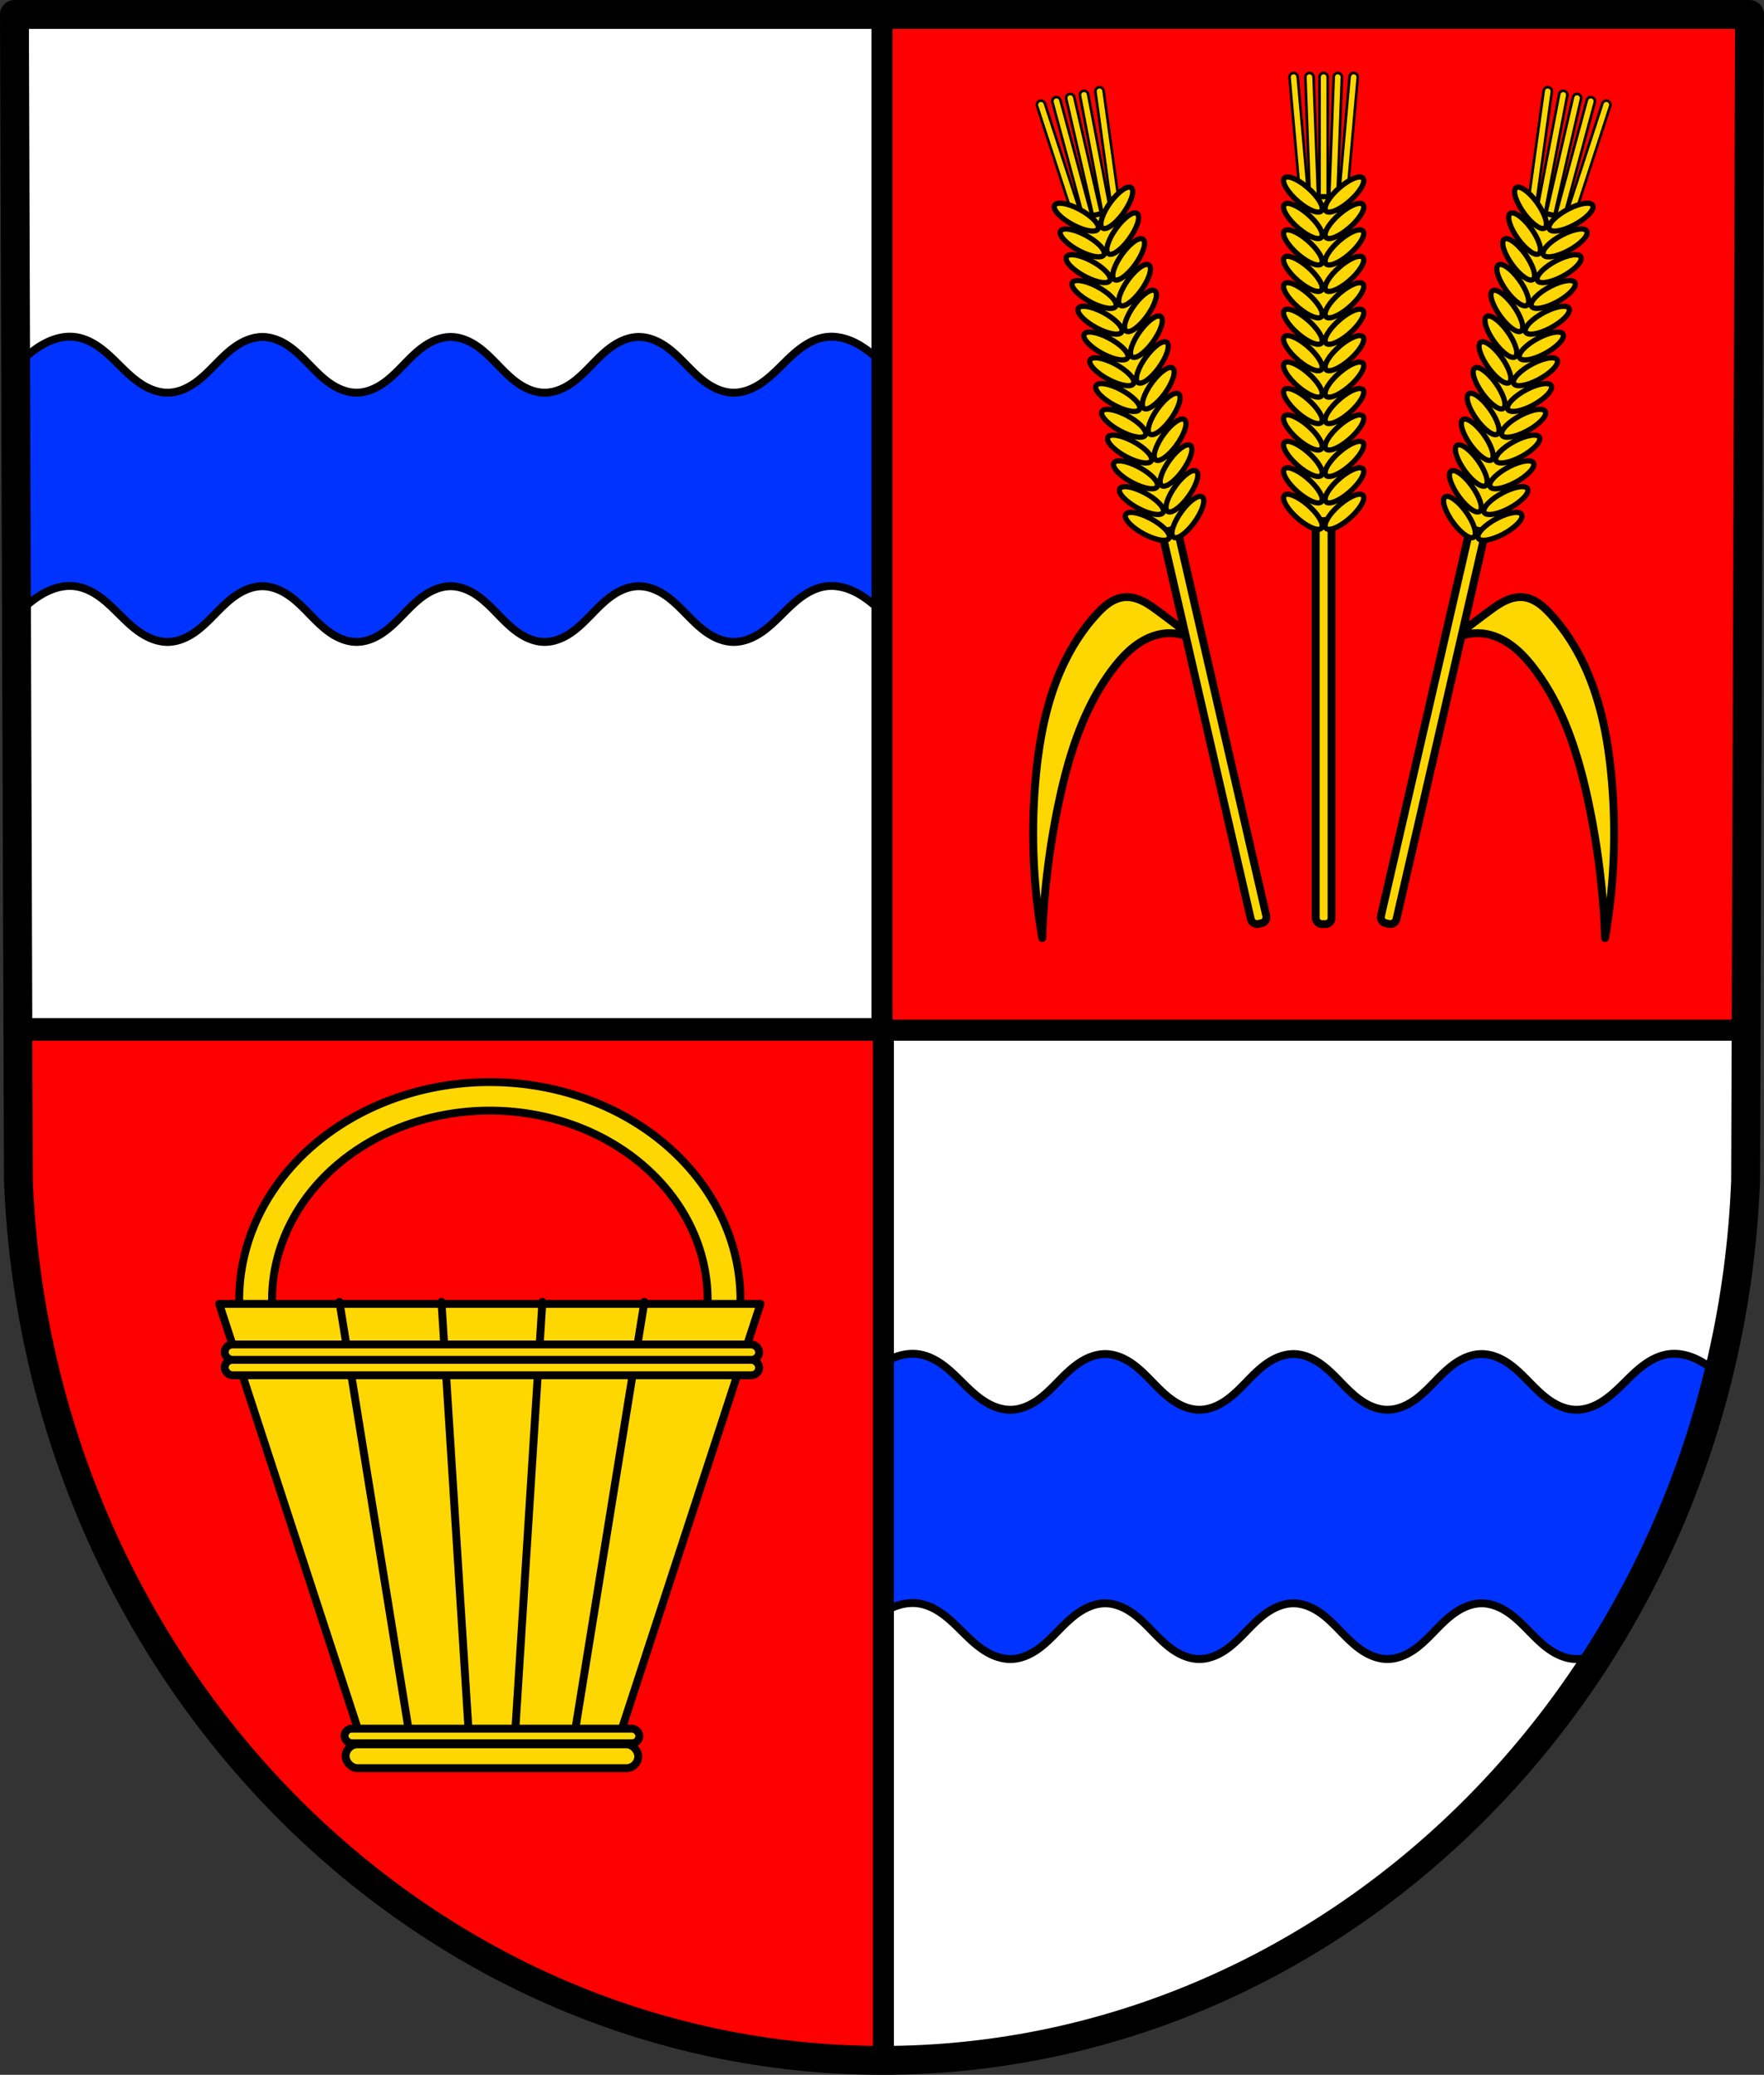 <svg xmlns="http://www.w3.org/2000/svg" width="672.173" height="790.675" viewBox="0 0 177.846 209.199"><rect x="0" y="0" width="177.846" height="209.199" fill="#333333" stroke="none"/><g transform="translate(-3.321 -11.856)"><path style="fill:red;fill-opacity:1;fill-rule:evenodd;stroke:none;stroke-width:2.91;stroke-linecap:round;stroke-linejoin:round;stroke-miterlimit:4;stroke-dasharray:none;stroke-opacity:1" d="m179.712 13.311-.4 117.61c-1.947 49.47-40.416 88.652-87.068 88.68-46.61-.061-85.093-39.256-87.068-88.68l-.4-117.61h87.466z"/><path style="fill:gold;fill-opacity:1;stroke:#000;stroke-width:.794;stroke-linecap:round;stroke-linejoin:round;stroke-miterlimit:4;stroke-dasharray:none;stroke-opacity:1" d="M116.879 72.06a2.684 2.684 0 0 0-.234.013c-.549.056-1.07.284-1.525.595-.456.31-.851.7-1.225 1.106-2.024 2.198-3.467 4.89-4.427 7.72-.96 2.83-1.453 5.8-1.726 8.776a61.705 61.705 0 0 0 .655 16.168 79.91 79.91 0 0 1 1.702-13.812c1.015-4.768 2.525-9.555 5.498-13.418.639-.83 1.346-1.617 2.185-2.244.839-.627 1.817-1.092 2.856-1.226a5.006 5.006 0 0 1 3.469.851 103.362 103.362 0 0 0-4.058-3.142c-.505-.37-1.018-.74-1.584-1.007-.496-.234-1.04-.388-1.586-.38zm39.782 0c-.546-.008-1.09.146-1.586.38-.567.267-1.079.636-1.584 1.007a103.386 103.386 0 0 0-4.058 3.142 5.006 5.006 0 0 1 3.469-.85c1.038.133 2.017.598 2.855 1.225.84.627 1.547 1.414 2.185 2.244 2.973 3.863 4.483 8.65 5.499 13.418a79.91 79.91 0 0 1 1.702 13.812 61.705 61.705 0 0 0 .654-16.168c-.272-2.976-.765-5.946-1.725-8.776-.96-2.83-2.403-5.522-4.428-7.72-.373-.405-.769-.795-1.224-1.106-.456-.31-.977-.54-1.525-.595a2.687 2.687 0 0 0-.234-.014z"/><path style="fill:#fff;fill-opacity:1;stroke:#000;stroke-width:8;stroke-linecap:round;stroke-linejoin:round;stroke-miterlimit:4;stroke-dasharray:none;stroke-opacity:1" d="m6.814 391.975.198 58.03c7.463 186.801 152.91 334.941 329.074 335.17 176.322-.104 321.717-148.19 329.076-335.17l.197-58.03H6.814z" transform="matrix(.265 0 0 .265 3.321 11.856)"/><path style="fill:#fff;fill-opacity:1;stroke:#000;stroke-width:2.117;stroke-linecap:round;stroke-linejoin:round;stroke-miterlimit:4;stroke-dasharray:none;stroke-opacity:1" d="M5.124 13.311h87.118v102.255H5.124z"/><path style="fill:#03f;stroke:#000;stroke-width:3;stroke-linecap:butt;stroke-linejoin:round;stroke-miterlimit:4;stroke-dasharray:none;stroke-opacity:1;fill-opacity:1" d="M27.094 128.113c-3.1-.098-6.211.711-9.026 2.041-3.216 1.52-6.08 3.696-8.756 6.041-1.135.996-2.247 2.03-3.357 3.069l.322 94.54c1.004-.936 2.01-1.87 3.035-2.769 2.676-2.345 5.54-4.521 8.756-6.04 3.217-1.52 6.82-2.36 10.352-1.942 3.527.416 6.816 2.058 9.682 4.156 2.865 2.098 5.36 4.65 7.888 7.145 2.528 2.494 5.126 4.96 8.139 6.841 3.013 1.88 6.497 3.157 10.047 3.05 3.558-.109 6.963-1.599 9.885-3.634 2.92-2.035 5.422-4.603 7.916-7.144 2.493-2.541 5.023-5.09 7.982-7.069 2.96-1.979 6.415-3.373 9.975-3.345 3.563.027 6.997 1.477 9.933 3.496 2.936 2.018 5.44 4.591 7.926 7.144 2.485 2.554 4.994 5.123 7.94 7.127 2.945 2.005 6.393 3.43 9.956 3.424 3.564-.006 7.008-1.445 9.948-3.459 2.94-2.014 5.444-4.588 7.927-7.144 2.484-2.557 4.99-5.132 7.932-7.143s6.387-3.445 9.951-3.445c3.564 0 7.01 1.434 9.951 3.445 2.942 2.011 5.447 4.586 7.93 7.143 2.483 2.556 4.988 5.13 7.928 7.144 2.94 2.014 6.383 3.453 9.947 3.46 3.563.006 7.011-1.42 9.957-3.425 2.946-2.004 5.456-4.573 7.942-7.127 2.485-2.553 4.987-5.126 7.923-7.144 2.937-2.019 6.371-3.469 9.934-3.496 3.56-.028 7.015 1.366 9.975 3.345 2.959 1.98 5.488 4.528 7.982 7.069 2.494 2.54 4.995 5.11 7.916 7.144 2.921 2.035 6.326 3.525 9.885 3.633 3.55.108 7.034-1.168 10.047-3.049 3.012-1.88 5.61-4.347 8.138-6.841 2.528-2.495 5.023-5.047 7.889-7.145 2.866-2.098 6.155-3.74 9.682-4.156 3.532-.417 7.137.421 10.353 1.941 3.217 1.52 6.079 3.696 8.754 6.041.843.739 1.672 1.5 2.498 2.268v-94.84a117.736 117.736 0 0 0-2.498-2.268c-2.675-2.345-5.537-4.52-8.754-6.04-3.216-1.52-6.82-2.361-10.353-1.944-3.527.416-6.816 2.058-9.682 4.156-2.866 2.098-5.36 4.652-7.889 7.147-2.528 2.494-5.126 4.961-8.138 6.841-3.013 1.881-6.497 3.157-10.047 3.05-3.559-.109-6.964-1.599-9.885-3.634-2.921-2.034-5.422-4.605-7.916-7.146-2.494-2.541-5.021-5.087-7.98-7.066-2.96-1.98-6.417-3.375-9.977-3.348-3.563.027-6.997 1.477-9.934 3.496-2.936 2.019-5.438 4.593-7.923 7.147-2.486 2.553-4.996 5.122-7.942 7.126-2.946 2.005-6.394 3.43-9.957 3.424-3.564-.006-7.007-1.445-9.947-3.459-2.94-2.014-5.445-4.59-7.928-7.146-2.483-2.556-4.988-5.131-7.93-7.143-2.942-2.011-6.387-3.445-9.95-3.445-3.565 0-7.01 1.434-9.952 3.445-2.942 2.012-5.448 4.587-7.932 7.143-2.483 2.556-4.987 5.132-7.927 7.146-2.94 2.014-6.384 3.453-9.948 3.46-3.563.006-7.01-1.42-9.957-3.425-2.945-2.004-5.454-4.573-7.939-7.126-2.485-2.554-4.99-5.128-7.926-7.147s-6.37-3.469-9.933-3.496c-3.56-.027-7.016 1.369-9.975 3.348-2.96 1.979-5.489 4.525-7.982 7.066-2.494 2.541-4.995 5.112-7.916 7.146-2.922 2.035-6.327 3.525-9.885 3.633-3.55.108-7.034-1.168-10.047-3.049-3.013-1.88-5.61-4.347-8.139-6.841-2.528-2.495-5.023-5.049-7.888-7.147-2.866-2.098-6.155-3.74-9.682-4.156a15.46 15.46 0 0 0-1.326-.098zM347.734 515.1c-3.1-.098-6.21.71-9.025 2.04-3.216 1.52-6.08 3.697-8.756 6.042-5.35 4.69-10.194 10.215-16.648 13.209-7.389 3.427-16.453 2.97-23.46-1.182-7.006-4.153-11.758-11.883-12.298-20.01v94.84c.54 8.126 5.292 15.857 12.299 20.01 7.006 4.152 16.07 4.61 23.459 1.183 6.454-2.993 11.298-8.519 16.648-13.209 2.675-2.344 5.54-4.523 8.756-6.043 3.216-1.52 6.819-2.358 10.352-1.94 3.526.416 6.816 2.057 9.681 4.155 2.866 2.098 5.361 4.652 7.889 7.147 2.528 2.494 5.126 4.961 8.139 6.842 3.012 1.88 6.499 3.156 10.048 3.048 3.559-.107 6.964-1.597 9.885-3.632 2.921-2.035 5.423-4.606 7.916-7.147 2.494-2.54 5.021-5.087 7.98-7.066 2.96-1.98 6.415-3.375 9.975-3.348 3.563.027 6.998 1.478 9.934 3.496 2.936 2.019 5.44 4.593 7.926 7.147 2.485 2.553 4.995 5.122 7.941 7.127 2.946 2.004 6.392 3.43 9.955 3.423 3.564-.006 7.007-1.444 9.947-3.459 2.94-2.014 5.445-4.59 7.928-7.146 2.483-2.556 4.99-5.131 7.932-7.143 2.942-2.011 6.387-3.445 9.95-3.445 3.565 0 7.01 1.434 9.952 3.445 2.942 2.012 5.447 4.587 7.93 7.143 2.483 2.556 4.987 5.132 7.927 7.146 2.94 2.015 6.384 3.453 9.948 3.46 3.563.006 7.011-1.42 9.957-3.424 2.945-2.005 5.456-4.574 7.941-7.127 2.485-2.554 4.988-5.128 7.924-7.147 2.936-2.018 6.373-3.469 9.936-3.496 3.56-.027 7.015 1.369 9.974 3.348 2.96 1.979 5.487 4.525 7.98 7.066 2.494 2.541 4.995 5.112 7.917 7.147 2.921 2.035 6.326 3.525 9.884 3.632 3.55.108 7.035-1.168 10.047-3.048a30.068 30.068 0 0 0 2.414-1.698c19.21-31.148 33.873-65.758 42.971-102.793-.19-.17-.377-.344-.568-.511-2.675-2.345-5.538-4.522-8.754-6.041-3.217-1.52-6.821-2.359-10.354-1.942-3.527.417-6.816 2.059-9.681 4.156-2.866 2.098-5.361 4.65-7.889 7.145-2.528 2.495-5.126 4.961-8.139 6.842-3.012 1.88-6.497 3.156-10.047 3.049-3.558-.108-6.963-1.598-9.884-3.633-2.922-2.035-5.423-4.604-7.916-7.145-2.494-2.54-5.021-5.089-7.98-7.068-2.96-1.98-6.415-3.373-9.975-3.346-3.563.028-7 1.476-9.936 3.494-2.936 2.019-5.439 4.594-7.924 7.147-2.485 2.553-4.996 5.122-7.941 7.127-2.946 2.004-6.394 3.43-9.957 3.424-3.564-.007-7.007-1.445-9.948-3.46-2.94-2.013-5.444-4.59-7.927-7.146-2.483-2.556-4.988-5.129-7.93-7.14-2.942-2.012-6.387-3.446-9.951-3.446-3.564 0-7.01 1.434-9.951 3.446-2.942 2.011-5.449 4.584-7.932 7.14-2.483 2.556-4.987 5.133-7.928 7.147-2.94 2.014-6.383 3.452-9.947 3.459-3.563.006-7.01-1.42-9.955-3.424-2.946-2.005-5.456-4.574-7.941-7.127-2.486-2.553-4.99-5.128-7.926-7.147-2.936-2.018-6.37-3.466-9.934-3.494-3.56-.027-7.015 1.367-9.974 3.346-2.96 1.979-5.487 4.527-7.98 7.068-2.494 2.541-4.996 5.11-7.917 7.145-2.921 2.035-6.326 3.525-9.885 3.633-3.55.107-7.036-1.169-10.048-3.05-3.013-1.88-5.611-4.346-8.14-6.841-2.527-2.495-5.022-5.047-7.888-7.145-2.865-2.097-6.155-3.74-9.681-4.156a15.461 15.461 0 0 0-1.327-.1z" transform="matrix(.265 0 0 .265 3.321 11.856)"/><path style="fill:red;fill-opacity:1;stroke:#000;stroke-width:8;stroke-linecap:round;stroke-linejoin:round;stroke-miterlimit:4;stroke-dasharray:none;stroke-opacity:1" d="m6.814 391.975.198 58.03c7.463 186.801 152.91 334.941 329.074 335.17v-393.2H6.814z" transform="matrix(.265 0 0 .265 3.321 11.856)"/><path style="fill:none;fill-opacity:1;stroke:#000;stroke-width:2.117;stroke-linecap:round;stroke-linejoin:round;stroke-miterlimit:4;stroke-dasharray:none;stroke-opacity:1" d="M5.124 13.311h87.118v102.255H5.124z"/><path style="fill:none;fill-rule:evenodd;stroke:#000;stroke-width:2.91;stroke-linecap:round;stroke-linejoin:round;stroke-miterlimit:4;stroke-dasharray:none;stroke-opacity:1" d="m179.712 13.311-.4 117.61c-1.947 49.47-40.416 88.652-87.068 88.68-46.61-.061-85.093-39.256-87.068-88.68l-.4-117.61h87.466z"/><path style="fill:gold;fill-opacity:1;stroke:#000;stroke-width:.265;stroke-linecap:round;stroke-linejoin:round;stroke-miterlimit:4;stroke-dasharray:none;stroke-opacity:1" d="M136.77 19.216a.415.415 0 0 0-.416.415v12.493a.415.415 0 1 0 .83 0V19.63a.414.414 0 0 0-.414-.415zm-1.443 0a.414.414 0 0 0-.4.431l.466 12.483a.415.415 0 1 0 .83-.03l-.465-12.484a.415.415 0 0 0-.43-.4zm2.886 0a.414.414 0 0 0-.43.4l-.466 12.483c-.01.23.17.422.4.43.23.01.422-.169.43-.399l.465-12.483a.414.414 0 0 0-.4-.43zm-4.507.001a.414.414 0 0 0-.377.451l1.104 12.443a.415.415 0 1 0 .827-.073l-1.104-12.443a.415.415 0 0 0-.45-.378zm6.128 0a.415.415 0 0 0-.45.378l-1.105 12.443a.414.414 0 1 0 .828.073l1.104-12.443a.414.414 0 0 0-.377-.45z"/><rect style="fill:gold;fill-opacity:1;stroke:#000;stroke-width:.794;stroke-linecap:round;stroke-linejoin:round;stroke-miterlimit:4;stroke-dasharray:none;stroke-opacity:1" width="1.595" height="40.534" x="135.972" y="64.501" ry=".612"/><path d="M134.973 31.684h3.594V64.26h-3.594z" style="fill:gold;fill-opacity:1;fill-rule:nonzero;stroke:#000;stroke-width:.529;stroke-linecap:round;stroke-linejoin:round;stroke-miterlimit:4;stroke-dasharray:none;stroke-opacity:1"/><path d="M135.135 46.744c1.046.894 1.686 1.94 1.432 2.337-.255.398-1.308-.004-2.354-.897-1.044-.894-1.685-1.94-1.43-2.338.254-.398 1.307.005 2.352.898zM135.136 41.412c1.044.894 1.686 1.94 1.431 2.338-.254.398-1.308-.004-2.353-.897-1.046-.894-1.686-1.941-1.432-2.338.255-.398 1.308.004 2.354.897zM135.135 44.078c1.046.894 1.686 1.94 1.432 2.338-.255.398-1.309-.004-2.353-.898-1.045-.894-1.686-1.94-1.431-2.338.254-.397 1.308.005 2.352.898zM135.136 38.747c1.045.893 1.685 1.94 1.43 2.338-.254.397-1.307-.005-2.352-.898-1.046-.894-1.687-1.94-1.432-2.338.255-.397 1.308.005 2.353.898zM135.136 33.416c1.044.893 1.686 1.94 1.431 2.337-.254.398-1.308-.004-2.353-.898-1.046-.893-1.686-1.94-1.432-2.338.255-.397 1.308.005 2.354.899zM135.135 36.081c1.046.893 1.686 1.94 1.432 2.338-.255.398-1.308-.004-2.353-.898-1.045-.893-1.686-1.94-1.432-2.338.254-.397 1.308.005 2.353.898zM135.135 54.74c1.046.894 1.686 1.94 1.432 2.338-.255.398-1.308-.004-2.354-.897-1.044-.894-1.686-1.94-1.431-2.338.255-.398 1.308.004 2.353.898zM135.136 49.41c1.044.893 1.686 1.94 1.431 2.337-.255.398-1.308-.004-2.353-.897-1.046-.894-1.686-1.94-1.432-2.338.255-.398 1.308.004 2.354.897zM135.135 52.075c1.045.894 1.686 1.94 1.432 2.338-.255.397-1.309-.005-2.353-.898-1.045-.894-1.686-1.94-1.432-2.338.255-.397 1.309.005 2.353.898zM135.135 62.737c1.046.894 1.686 1.941 1.432 2.338-.255.398-1.308-.004-2.354-.897-1.044-.894-1.686-1.94-1.431-2.338.254-.398 1.308.004 2.353.897zM135.136 57.406c1.044.894 1.686 1.94 1.431 2.338-.255.398-1.308-.005-2.353-.898-1.046-.894-1.686-1.94-1.432-2.337.255-.398 1.308.004 2.354.897zM135.135 60.072c1.045.894 1.686 1.94 1.431 2.338-.253.397-1.308-.005-2.352-.898-1.046-.894-1.686-1.94-1.432-2.338.255-.398 1.309.005 2.353.898zM135.136 30.75c1.045.893 1.686 1.94 1.431 2.338-.255.398-1.308-.005-2.353-.899-1.046-.893-1.686-1.94-1.432-2.337.255-.397 1.308.004 2.354.898zM138.404 46.744c-1.045.893-1.685 1.94-1.431 2.338.254.397 1.308-.005 2.353-.898 1.045-.894 1.686-1.94 1.431-2.338-.254-.397-1.307.004-2.353.898zM138.404 41.412c-1.045.894-1.686 1.94-1.431 2.338.254.398 1.308-.004 2.353-.898 1.045-.893 1.686-1.94 1.432-2.337-.255-.398-1.309.004-2.354.897zM138.405 44.078c-1.046.893-1.687 1.94-1.432 2.338.254.398 1.308-.004 2.353-.898 1.045-.894 1.686-1.94 1.431-2.337-.254-.398-1.308.004-2.352.897zM138.404 38.747c-1.045.893-1.685 1.94-1.431 2.338.254.397 1.308-.004 2.353-.899 1.045-.893 1.686-1.939 1.431-2.337-.254-.397-1.307.004-2.353.898zM138.404 33.416c-1.045.893-1.686 1.94-1.431 2.337.255.398 1.308-.004 2.353-.898 1.045-.893 1.686-1.94 1.432-2.338-.255-.397-1.309.005-2.354.899zM138.404 36.081c-1.045.894-1.686 1.94-1.43 2.338.253.398 1.307-.005 2.352-.898 1.045-.894 1.686-1.94 1.431-2.338-.254-.398-1.308.005-2.353.898zM138.404 54.74c-1.045.895-1.686 1.94-1.432 2.338.255.398 1.309-.004 2.354-.897 1.045-.894 1.686-1.94 1.431-2.338-.254-.398-1.308.004-2.353.897zM138.404 49.41c-1.045.893-1.686 1.94-1.431 2.337.254.398 1.308-.004 2.353-.897 1.045-.895 1.686-1.94 1.432-2.338-.255-.398-1.309.004-2.354.897zM138.405 52.075c-1.046.894-1.687 1.94-1.432 2.338.255.397 1.308-.004 2.353-.898 1.045-.893 1.686-1.94 1.432-2.338-.255-.397-1.309.004-2.354.898zM138.404 62.738c-1.045.893-1.686 1.94-1.43 2.337.253.398 1.307-.004 2.352-.897 1.045-.894 1.686-1.94 1.431-2.338-.254-.398-1.308.004-2.353.898zM138.404 57.407c-1.045.893-1.686 1.94-1.431 2.337.254.398 1.308-.004 2.353-.897 1.045-.894 1.686-1.94 1.432-2.338-.255-.398-1.308.003-2.354.898zM138.405 60.072c-1.046.894-1.687 1.94-1.432 2.337.255.398 1.308-.004 2.353-.897 1.045-.893 1.686-1.94 1.432-2.338-.255-.397-1.309.004-2.353.898zM138.404 30.75c-1.044.893-1.686 1.94-1.431 2.338.254.397 1.308-.005 2.353-.898 1.045-.894 1.686-1.94 1.431-2.338-.254-.398-1.307.005-2.353.898z" style="fill:gold;fill-opacity:1;fill-rule:nonzero;stroke:#000;stroke-width:.529;stroke-linecap:round;stroke-linejoin:round;stroke-miterlimit:4;stroke-dasharray:none;stroke-opacity:1"/><g transform="translate(183.68)"><path transform="matrix(.265 0 0 .265 3.321 11.856)" d="M-506.771 411.719a95.352 82.82 0 0 0-95.354 82.82 95.352 82.82 0 0 0 95.354 82.82 95.352 82.82 0 0 0 95.351-82.82 95.352 82.82 0 0 0-95.351-82.82zm0 10.851a82.859 71.97 0 0 1 82.857 71.97 82.859 71.97 0 0 1-82.857 71.968 82.859 71.97 0 0 1-82.86-71.969 82.859 71.97 0 0 1 82.86-71.969z" style="fill:gold;fill-opacity:1;stroke:#000;stroke-width:3;stroke-linecap:round;stroke-linejoin:round;stroke-miterlimit:4;stroke-dasharray:none;stroke-opacity:1"/><path transform="matrix(.265 0 0 .265 3.321 11.856)" d="m-609.738 496.104 54.17 166.087H-457.975l54.168-166.087H-506.77z" style="fill:gold;fill-opacity:1;stroke:#000;stroke-width:3;stroke-linecap:round;stroke-linejoin:round;stroke-miterlimit:4;stroke-dasharray:none;stroke-opacity:1"/><g style="fill:gold;fill-opacity:1"><path style="fill:gold;fill-opacity:1;stroke:#000;stroke-width:.794;stroke-linecap:round;stroke-linejoin:miter;stroke-miterlimit:4;stroke-dasharray:none;stroke-opacity:1" d="m-146.159 143.117 7.103 43.944M-133.097 187.061l-2.775-43.944" transform="translate(.024)"/><g style="fill:gold;fill-opacity:1"><path d="m-137.293 136.586 7.102 43.944M-124.231 180.53l-2.776-43.944" style="fill:gold;fill-opacity:1;stroke:#000;stroke-width:.794;stroke-linecap:round;stroke-linejoin:miter;stroke-miterlimit:4;stroke-dasharray:none;stroke-opacity:1" transform="matrix(-1 0 0 1 -252.683 6.531)"/></g></g><rect ry=".776" y="147.418" x="-157.703" height="1.551" width="53.881" style="fill:gold;fill-opacity:1;stroke:#000;stroke-width:.794;stroke-linecap:round;stroke-linejoin:round;stroke-miterlimit:4;stroke-dasharray:none;stroke-opacity:1"/><rect ry=".776" y="148.969" x="-157.703" height="1.551" width="53.881" style="fill:gold;fill-opacity:1;stroke:#000;stroke-width:.794;stroke-linecap:round;stroke-linejoin:round;stroke-miterlimit:4;stroke-dasharray:none;stroke-opacity:1"/><rect ry=".737" y="186.153" x="-145.623" height="1.475" width="29.722" style="fill:gold;fill-opacity:1;stroke:#000;stroke-width:.794;stroke-linecap:round;stroke-linejoin:round;stroke-miterlimit:4;stroke-dasharray:none;stroke-opacity:1"/><rect ry="1.201" y="187.735" x="-145.515" height="2.402" width="29.506" style="fill:gold;fill-opacity:1;stroke:#000;stroke-width:.794;stroke-linecap:round;stroke-linejoin:round;stroke-miterlimit:4;stroke-dasharray:none;stroke-opacity:1"/></g><path style="fill:gold;fill-opacity:1;stroke:#000;stroke-width:.265;stroke-linecap:round;stroke-linejoin:round;stroke-miterlimit:4;stroke-dasharray:none;stroke-opacity:1" d="M111.13 21.339a.415.415 0 0 0-.312.498l2.798 12.175a.415.415 0 1 0 .809-.186l-2.797-12.175a.414.414 0 0 0-.498-.312zm-1.406.323a.414.414 0 0 0-.293.51l3.25 12.061a.414.414 0 1 0 .801-.216l-3.249-12.062a.414.414 0 0 0-.509-.293zm2.812-.646a.414.414 0 0 0-.33.486l2.342 12.27a.415.415 0 1 0 .816-.155l-2.342-12.27a.414.414 0 0 0-.486-.33zm-4.392 1.01a.414.414 0 0 0-.266.524l3.862 11.88a.415.415 0 1 0 .79-.257l-3.862-11.88a.415.415 0 0 0-.524-.267zm5.973-1.372a.415.415 0 0 0-.355.469l1.71 12.374a.414.414 0 1 0 .823-.114l-1.71-12.374a.414.414 0 0 0-.468-.355z"/><rect style="fill:gold;fill-opacity:1;stroke:#000;stroke-width:.794;stroke-linecap:round;stroke-linejoin:round;stroke-miterlimit:4;stroke-dasharray:none;stroke-opacity:1" width="1.595" height="40.534" x="102.732" y="90.967" ry=".612" transform="rotate(-12.94)"/><g style="stroke:#000;stroke-width:.529;stroke-linejoin:round;stroke-miterlimit:4;stroke-dasharray:none;stroke-opacity:1"><path style="fill:gold;fill-opacity:1;fill-rule:nonzero;stroke:#000;stroke-width:.529;stroke-linecap:round;stroke-linejoin:round;stroke-miterlimit:4;stroke-dasharray:none;stroke-opacity:1" d="M-53.211 31.684h3.594V64.26h-3.594z" transform="rotate(-12.94 39.217 -696.382)"/><path style="fill:gold;fill-opacity:1;fill-rule:nonzero;stroke:#000;stroke-width:.529;stroke-linecap:round;stroke-linejoin:round;stroke-miterlimit:4;stroke-dasharray:none;stroke-opacity:1" d="M-53.049 46.744c1.046.894 1.686 1.94 1.432 2.337-.255.398-1.308-.004-2.354-.897-1.044-.894-1.686-1.94-1.431-2.338.254-.398 1.308.005 2.353.898zM-53.048 41.412c1.044.894 1.686 1.94 1.43 2.338-.254.398-1.307-.004-2.352-.897-1.046-.894-1.686-1.941-1.432-2.338.255-.398 1.308.004 2.354.897zM-53.049 44.078c1.045.894 1.686 1.94 1.431 2.338-.254.398-1.308-.004-2.352-.898-1.046-.894-1.686-1.94-1.432-2.338.255-.397 1.309.005 2.353.898zM-53.049 38.747c1.046.893 1.686 1.94 1.432 2.338-.255.397-1.308-.005-2.354-.898-1.045-.894-1.686-1.94-1.431-2.338.255-.397 1.308.005 2.353.898zM-53.048 33.416c1.044.893 1.686 1.94 1.431 2.337-.255.398-1.308-.004-2.353-.898-1.046-.893-1.686-1.94-1.432-2.338.255-.397 1.308.005 2.354.899zM-53.049 36.081c1.045.893 1.686 1.94 1.432 2.338-.255.398-1.309-.004-2.353-.898-1.045-.893-1.686-1.94-1.432-2.338.254-.397 1.308.005 2.353.898zM-53.049 54.74c1.046.894 1.686 1.94 1.432 2.338-.255.398-1.309-.004-2.354-.897-1.044-.894-1.686-1.94-1.431-2.338.254-.398 1.308.004 2.353.898zM-53.049 49.41c1.045.893 1.686 1.94 1.432 2.337-.255.398-1.308-.004-2.353-.897-1.046-.894-1.686-1.94-1.432-2.338.255-.398 1.308.004 2.353.897zM-53.049 52.075c1.045.894 1.686 1.94 1.431 2.338-.254.397-1.308-.005-2.352-.898-1.046-.894-1.686-1.94-1.432-2.338.255-.397 1.308.005 2.353.898zM-53.049 62.737c1.045.894 1.686 1.941 1.432 2.338-.255.398-1.309-.004-2.354-.897-1.044-.894-1.686-1.94-1.431-2.338.254-.398 1.308.004 2.353.897zM-53.049 57.406c1.045.894 1.686 1.94 1.432 2.338-.255.398-1.308-.005-2.354-.898-1.045-.894-1.686-1.94-1.431-2.337.255-.398 1.308.004 2.353.897zM-53.05 60.072c1.046.894 1.687 1.94 1.432 2.338-.254.397-1.308-.005-2.352-.898-1.046-.894-1.686-1.94-1.432-2.338.255-.398 1.308.005 2.353.898zM-53.049 30.75c1.046.893 1.686 1.94 1.432 2.338-.255.398-1.308-.005-2.354-.899-1.045-.893-1.686-1.94-1.431-2.337.255-.397 1.308.004 2.353.898zM-49.78 46.744c-1.045.893-1.686 1.94-1.432 2.338.255.397 1.309-.005 2.354-.898 1.045-.894 1.686-1.94 1.431-2.338-.254-.397-1.308.004-2.353.898zM-49.78 41.412c-1.045.894-1.686 1.94-1.431 2.338.254.398 1.308-.004 2.353-.898 1.045-.893 1.686-1.94 1.432-2.337-.255-.398-1.31.004-2.354.897zM-49.78 44.078c-1.045.893-1.686 1.94-1.431 2.338.254.398 1.308-.004 2.353-.898 1.045-.894 1.686-1.94 1.431-2.337-.254-.398-1.308.004-2.353.897zM-49.78 38.747c-1.045.893-1.686 1.94-1.432 2.338.255.397 1.309-.004 2.354-.899 1.045-.893 1.686-1.939 1.431-2.337-.254-.397-1.308.004-2.353.898zM-49.78 33.416c-1.045.893-1.686 1.94-1.431 2.337.254.398 1.307-.004 2.353-.898 1.045-.893 1.685-1.94 1.432-2.338-.255-.397-1.309.005-2.354.899zM-49.78 36.081c-1.045.894-1.686 1.94-1.431 2.338.254.398 1.308-.005 2.353-.898 1.045-.894 1.686-1.94 1.431-2.338-.254-.398-1.308.005-2.353.898zM-49.78 54.74c-1.045.895-1.686 1.94-1.432 2.338.255.398 1.309-.004 2.354-.897 1.045-.894 1.686-1.94 1.431-2.338-.255-.398-1.308.004-2.353.897zM-49.78 49.41c-1.045.893-1.686 1.94-1.431 2.337.254.398 1.307-.004 2.353-.897 1.045-.895 1.686-1.94 1.431-2.338-.254-.398-1.308.004-2.353.897zM-49.78 52.075c-1.045.894-1.686 1.94-1.431 2.338.254.397 1.308-.004 2.353-.898 1.045-.893 1.686-1.94 1.432-2.338-.255-.397-1.309.004-2.354.898zM-49.78 62.738c-1.045.893-1.686 1.94-1.431 2.337.254.398 1.308-.004 2.353-.897 1.045-.894 1.686-1.94 1.431-2.338-.254-.398-1.308.004-2.353.898zM-49.78 57.407c-1.045.893-1.686 1.94-1.432 2.337.255.398 1.31-.004 2.354-.897 1.045-.894 1.686-1.94 1.431-2.338-.254-.398-1.308.003-2.353.898zM-49.78 60.072c-1.045.894-1.686 1.94-1.431 2.337.254.398 1.308-.004 2.353-.897 1.045-.893 1.686-1.94 1.432-2.338-.255-.397-1.309.004-2.354.898zM-49.78 30.75c-1.045.893-1.686 1.94-1.431 2.338.254.397 1.308-.005 2.353-.898 1.045-.894 1.686-1.94 1.431-2.338-.254-.398-1.307.005-2.353.898z" transform="rotate(-12.94 39.217 -696.382)"/></g><path style="fill:gold;fill-opacity:1;stroke:#000;stroke-width:.265;stroke-linecap:round;stroke-linejoin:round;stroke-miterlimit:4;stroke-dasharray:none;stroke-opacity:1" d="M162.41 21.339a.415.415 0 0 1 .311.498l-2.797 12.175a.415.415 0 1 1-.81-.186l2.798-12.175a.414.414 0 0 1 .497-.312zm1.406.323c.222.06.352.287.292.51l-3.249 12.061a.414.414 0 1 1-.802-.216l3.25-12.062a.414.414 0 0 1 .509-.293zm-2.813-.646c.226.043.373.26.33.486l-2.341 12.27a.415.415 0 1 1-.817-.155l2.342-12.27a.414.414 0 0 1 .486-.33zm4.393 1.01a.414.414 0 0 1 .266.524l-3.863 11.88a.415.415 0 1 1-.79-.257l3.863-11.88a.415.415 0 0 1 .524-.267zm-5.973-1.372c.227.031.386.24.354.469l-1.71 12.374a.414.414 0 1 1-.823-.114l1.71-12.374a.414.414 0 0 1 .469-.355z"/><rect style="fill:gold;fill-opacity:1;stroke:#000;stroke-width:.794;stroke-linecap:round;stroke-linejoin:round;stroke-miterlimit:4;stroke-dasharray:none;stroke-opacity:1" width="1.595" height="40.534" x="-163.861" y="29.714" ry=".612" transform="scale(-1 1) rotate(-12.94)"/><g style="stroke:#000;stroke-width:.529;stroke-linejoin:round;stroke-miterlimit:4;stroke-dasharray:none;stroke-opacity:1"><path style="fill:gold;fill-opacity:1;fill-rule:nonzero;stroke:#000;stroke-width:.529;stroke-linecap:round;stroke-linejoin:round;stroke-miterlimit:4;stroke-dasharray:none;stroke-opacity:1" d="M-53.211 31.684h3.594V64.26h-3.594z" transform="scale(-1 1) rotate(-12.94 -97.553 509.656)"/><path style="fill:gold;fill-opacity:1;fill-rule:nonzero;stroke:#000;stroke-width:.529;stroke-linecap:round;stroke-linejoin:round;stroke-miterlimit:4;stroke-dasharray:none;stroke-opacity:1" d="M-53.049 46.744c1.046.894 1.686 1.94 1.432 2.337-.255.398-1.308-.004-2.354-.897-1.044-.894-1.686-1.94-1.431-2.338.254-.398 1.308.005 2.353.898zM-53.048 41.412c1.044.894 1.686 1.94 1.43 2.338-.254.398-1.307-.004-2.352-.897-1.046-.894-1.686-1.941-1.432-2.338.255-.398 1.308.004 2.354.897zM-53.049 44.078c1.045.894 1.686 1.94 1.431 2.338-.254.398-1.308-.004-2.352-.898-1.046-.894-1.686-1.94-1.432-2.338.255-.397 1.309.005 2.353.898zM-53.049 38.747c1.046.893 1.686 1.94 1.432 2.338-.255.397-1.308-.005-2.354-.898-1.045-.894-1.686-1.94-1.431-2.338.255-.397 1.308.005 2.353.898zM-53.048 33.416c1.044.893 1.686 1.94 1.431 2.337-.255.398-1.308-.004-2.353-.898-1.046-.893-1.686-1.94-1.432-2.338.255-.397 1.308.005 2.354.899zM-53.049 36.081c1.045.893 1.686 1.94 1.432 2.338-.255.398-1.309-.004-2.353-.898-1.045-.893-1.686-1.94-1.432-2.338.254-.397 1.308.005 2.353.898zM-53.049 54.74c1.046.894 1.686 1.94 1.432 2.338-.255.398-1.309-.004-2.354-.897-1.044-.894-1.686-1.94-1.431-2.338.254-.398 1.308.004 2.353.898zM-53.049 49.41c1.045.893 1.686 1.94 1.432 2.337-.255.398-1.308-.004-2.353-.897-1.046-.894-1.686-1.94-1.432-2.338.255-.398 1.308.004 2.353.897zM-53.049 52.075c1.045.894 1.686 1.94 1.431 2.338-.254.397-1.308-.005-2.352-.898-1.046-.894-1.686-1.94-1.432-2.338.255-.397 1.308.005 2.353.898zM-53.049 62.737c1.045.894 1.686 1.941 1.432 2.338-.255.398-1.309-.004-2.354-.897-1.044-.894-1.686-1.94-1.431-2.338.254-.398 1.308.004 2.353.897zM-53.049 57.406c1.045.894 1.686 1.94 1.432 2.338-.255.398-1.308-.005-2.354-.898-1.045-.894-1.686-1.94-1.431-2.337.255-.398 1.308.004 2.353.897zM-53.05 60.072c1.046.894 1.687 1.94 1.432 2.338-.254.397-1.308-.005-2.352-.898-1.046-.894-1.686-1.94-1.432-2.338.255-.398 1.308.005 2.353.898zM-53.049 30.75c1.046.893 1.686 1.94 1.432 2.338-.255.398-1.308-.005-2.354-.899-1.045-.893-1.686-1.94-1.431-2.337.255-.397 1.308.004 2.353.898zM-49.78 46.744c-1.045.893-1.686 1.94-1.432 2.338.255.397 1.309-.005 2.354-.898 1.045-.894 1.686-1.94 1.431-2.338-.254-.397-1.308.004-2.353.898zM-49.78 41.412c-1.045.894-1.686 1.94-1.431 2.338.254.398 1.308-.004 2.353-.898 1.045-.893 1.686-1.94 1.432-2.337-.255-.398-1.31.004-2.354.897zM-49.78 44.078c-1.045.893-1.686 1.94-1.431 2.338.254.398 1.308-.004 2.353-.898 1.045-.894 1.686-1.94 1.431-2.337-.254-.398-1.308.004-2.353.897zM-49.78 38.747c-1.045.893-1.686 1.94-1.432 2.338.255.397 1.309-.004 2.354-.899 1.045-.893 1.686-1.939 1.431-2.337-.254-.397-1.308.004-2.353.898zM-49.78 33.416c-1.045.893-1.686 1.94-1.431 2.337.254.398 1.307-.004 2.353-.898 1.045-.893 1.685-1.94 1.432-2.338-.255-.397-1.309.005-2.354.899zM-49.78 36.081c-1.045.894-1.686 1.94-1.431 2.338.254.398 1.308-.005 2.353-.898 1.045-.894 1.686-1.94 1.431-2.338-.254-.398-1.308.005-2.353.898zM-49.78 54.74c-1.045.895-1.686 1.94-1.432 2.338.255.398 1.309-.004 2.354-.897 1.045-.894 1.686-1.94 1.431-2.338-.255-.398-1.308.004-2.353.897zM-49.78 49.41c-1.045.893-1.686 1.94-1.431 2.337.254.398 1.307-.004 2.353-.897 1.045-.895 1.686-1.94 1.431-2.338-.254-.398-1.308.004-2.353.897zM-49.78 52.075c-1.045.894-1.686 1.94-1.431 2.338.254.397 1.308-.004 2.353-.898 1.045-.893 1.686-1.94 1.432-2.338-.255-.397-1.309.004-2.354.898zM-49.78 62.738c-1.045.893-1.686 1.94-1.431 2.337.254.398 1.308-.004 2.353-.897 1.045-.894 1.686-1.94 1.431-2.338-.254-.398-1.308.004-2.353.898zM-49.78 57.407c-1.045.893-1.686 1.94-1.432 2.337.255.398 1.31-.004 2.354-.897 1.045-.894 1.686-1.94 1.431-2.338-.254-.398-1.308.003-2.353.898zM-49.78 60.072c-1.045.894-1.686 1.94-1.431 2.337.254.398 1.308-.004 2.353-.897 1.045-.893 1.686-1.94 1.432-2.338-.255-.397-1.309.004-2.354.898zM-49.78 30.75c-1.045.893-1.686 1.94-1.431 2.338.254.397 1.308-.005 2.353-.898 1.045-.894 1.686-1.94 1.431-2.338-.254-.398-1.307.005-2.353.898z" transform="scale(-1 1) rotate(-12.94 -97.553 509.656)"/></g></g></svg>